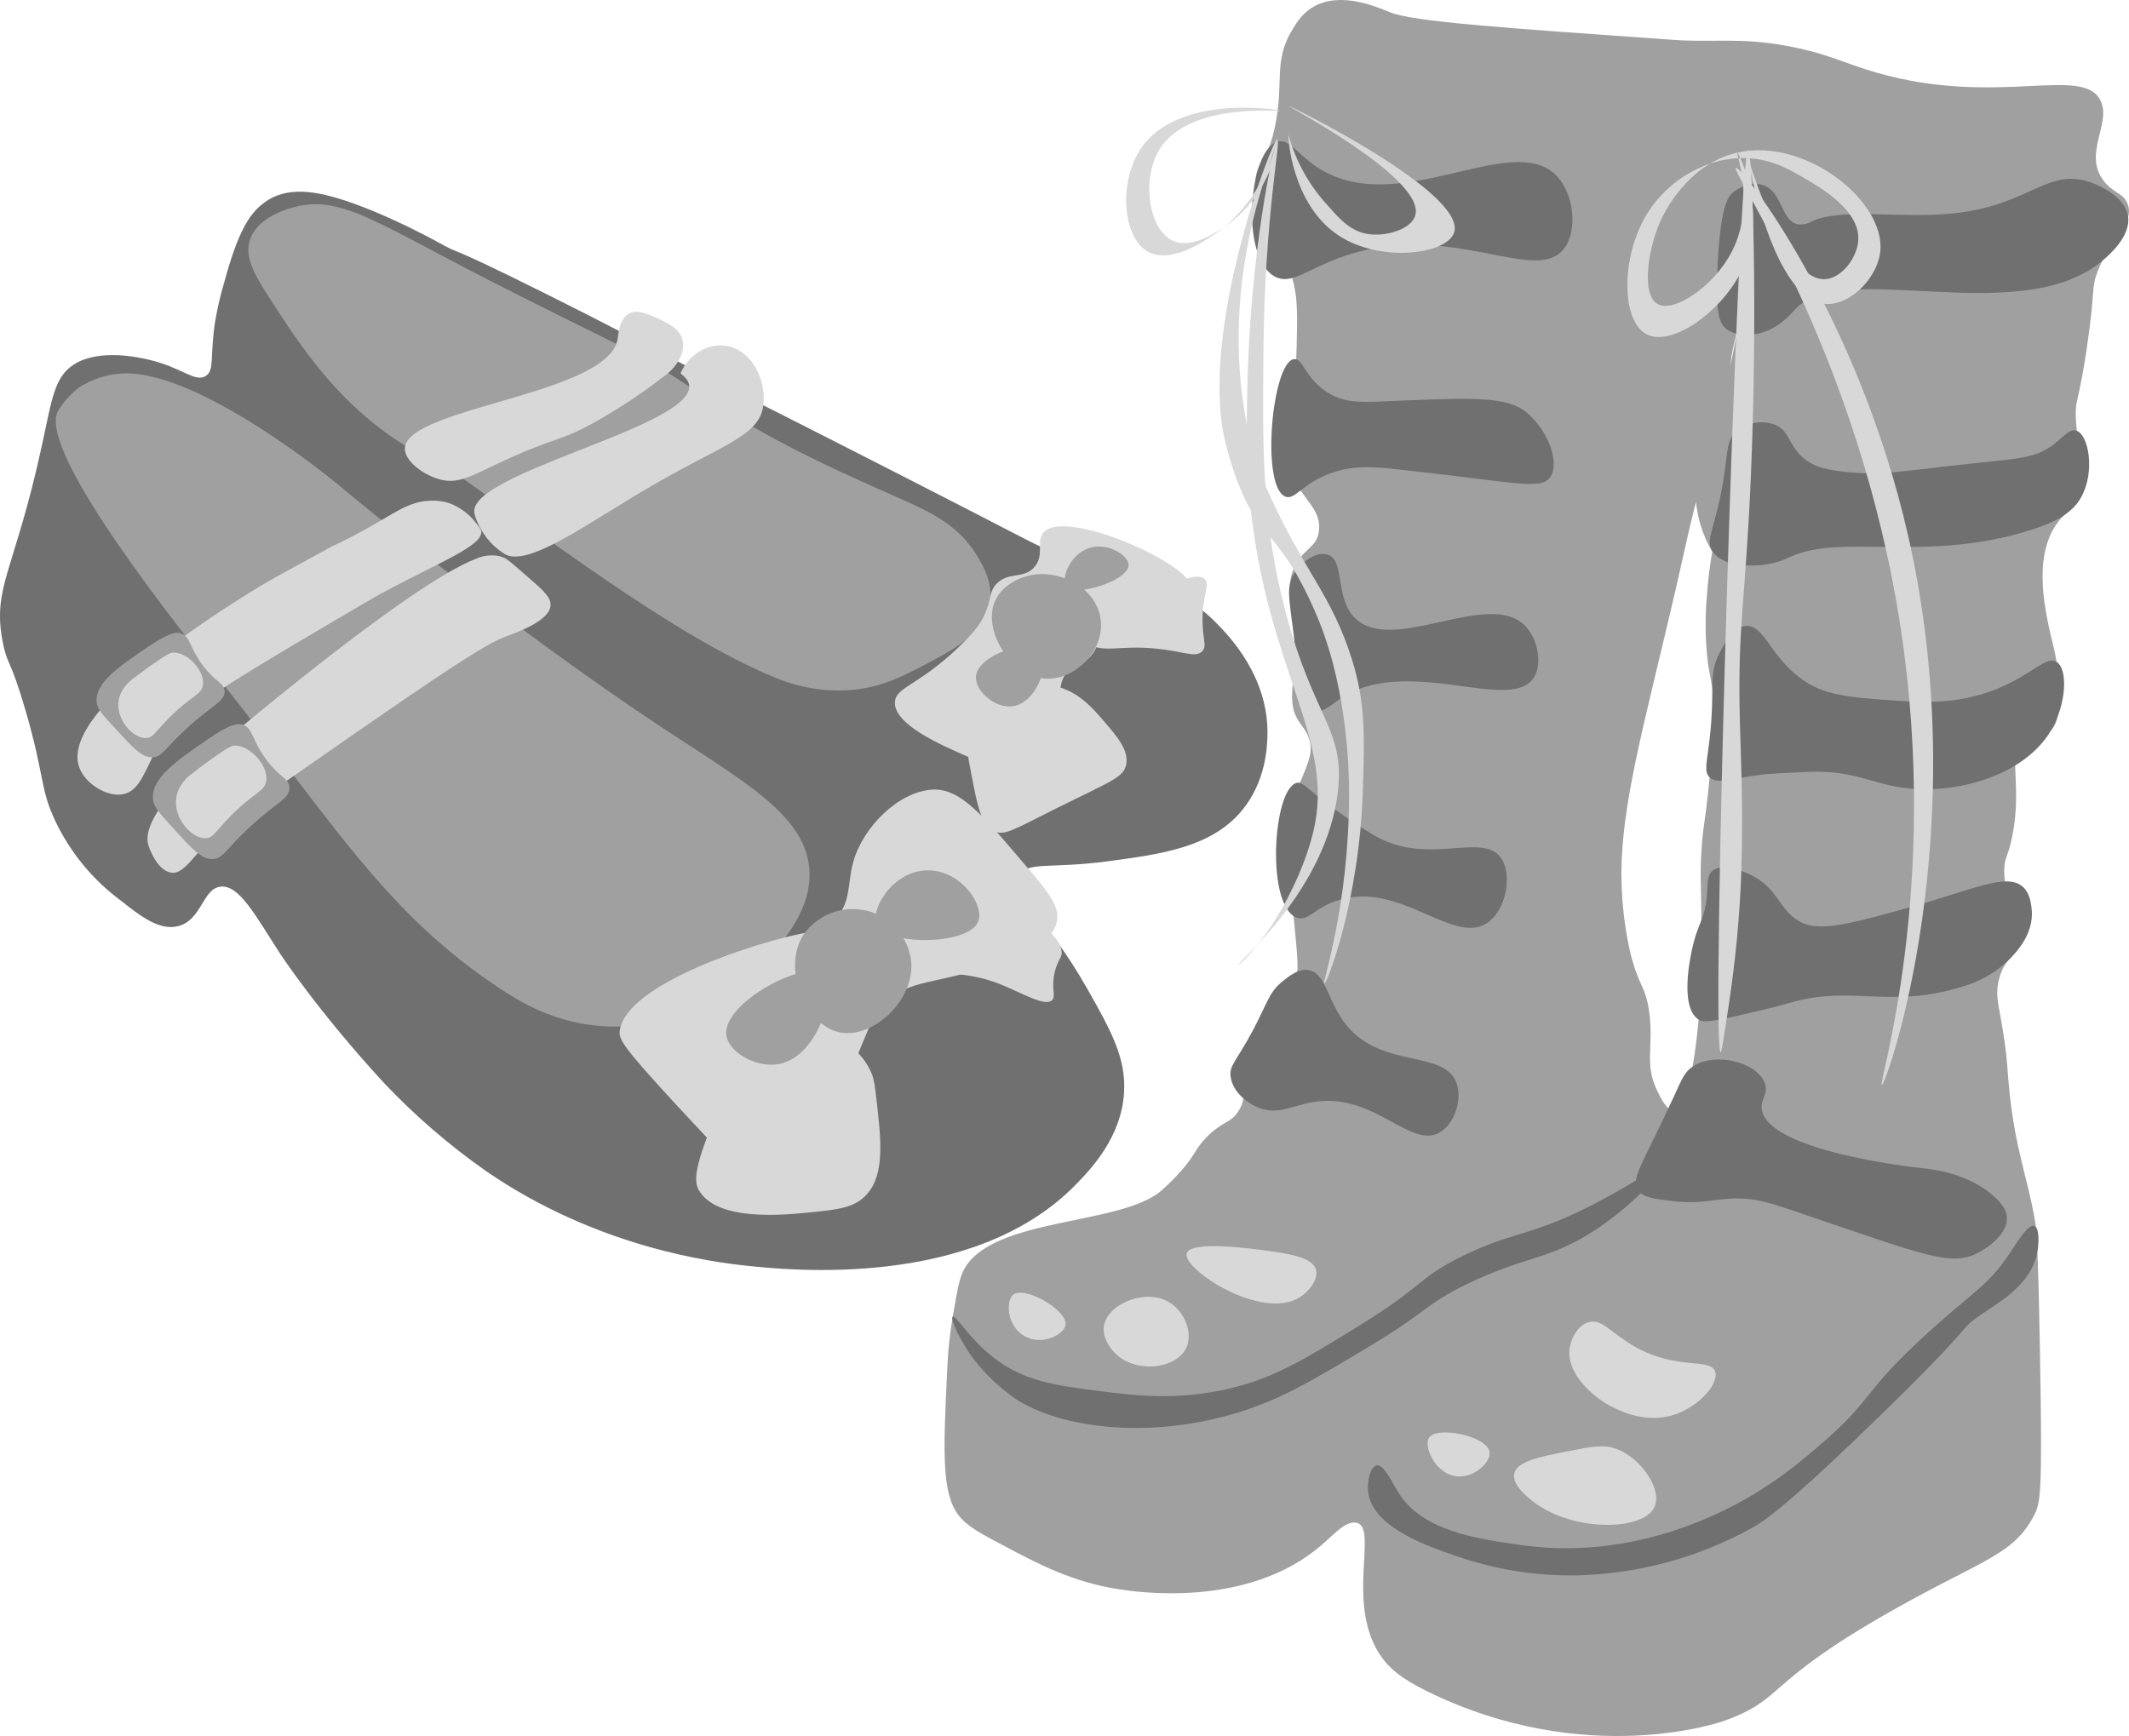 <?xml version="1.0" standalone="no"?><!-- Generator: Gravit.io --><svg xmlns="http://www.w3.org/2000/svg" xmlns:xlink="http://www.w3.org/1999/xlink" style="isolation:isolate" viewBox="0 0 674.004 549.723" width="674.004" height="549.723"><defs><clipPath id="_clipPath_UWkENtAFqcUbEEYnqQZzB3DQtEnHoN4A"><rect width="674.004" height="549.723"/></clipPath></defs><g clip-path="url(#_clipPath_UWkENtAFqcUbEEYnqQZzB3DQtEnHoN4A)"><path d=" M 673.692 64.911 C 672.442 61.011 668.952 61.301 665.842 57.071 C 659.482 48.411 668.552 38.961 664.972 31.801 C 659.352 20.551 632.452 33.911 594.392 23.091 C 583.282 19.931 578.832 16.871 564.772 14.371 C 550.712 11.871 542.212 13.491 529.912 12.631 C 474.912 8.771 447.452 6.841 440.162 3.921 C 435.712 2.131 424.362 -2.829 415.762 2.171 C 412.102 4.311 410.262 7.491 408.762 10.021 C 403.092 19.811 406.602 26.491 403.542 40.511 C 400.902 52.571 397.672 50.511 397.442 57.941 C 397.052 70.171 405.992 73.941 409.642 90.181 C 410.802 95.371 410.702 100.031 410.512 109.351 C 409.992 133.921 404.282 137.021 407.892 147.691 C 411.422 158.111 418.762 160.691 417.482 168.601 C 416.672 173.601 412.342 173.771 409.642 179.931 C 407.382 185.061 409.092 187.201 409.642 199.101 C 410.472 217.401 406.882 222.101 411.382 228.731 C 412.632 230.571 414.382 232.421 414.862 235.731 C 415.202 238.241 414.612 240.531 412.252 246.181 C 410.082 251.371 408.252 255.081 407.892 255.771 C 403.772 264.231 407.632 270.951 409.642 291.491 C 410.642 301.401 411.092 306.351 410.512 308.921 C 407.222 323.511 395.082 326.151 393.952 340.291 C 393.602 344.741 394.542 347.771 392.212 351.621 C 389.672 355.821 386.882 354.951 381.752 360.331 C 378.242 364.021 378.622 365.401 373.912 370.791 C 371.996 372.938 369.96 374.975 367.812 376.891 C 355.002 388.221 314.002 385.261 305.102 402.131 C 303.722 404.761 303.022 408.821 301.622 416.941 C 300.681 422.413 300.099 427.942 299.882 433.491 C 298.642 459.491 298.022 472.491 303.362 479.681 C 306.062 483.291 310.362 485.571 319.042 490.131 C 328.822 495.281 339.572 500.941 353.902 503.201 C 358.772 503.971 394.682 509.731 418.382 489.261 C 422.662 485.561 426.252 481.261 429.712 482.261 C 436.252 484.261 425.712 508.671 437.552 524.961 C 440.042 528.371 443.552 531.471 451.492 535.411 C 502.232 560.471 545.602 545.001 545.602 545.001 C 565.362 537.951 557.862 533.311 598.752 510.141 C 627.562 493.821 637.492 492.521 644.062 479.651 C 645.992 475.871 646.632 473.041 645.802 427.361 C 645.162 392.281 644.692 388.991 644.062 385.541 C 641.602 372.081 638.112 363.911 636.222 346.331 C 635.422 338.951 635.662 336.901 634.472 328.901 C 632.902 318.261 631.572 315.731 632.732 310.601 C 634.552 302.551 639.132 303.031 639.732 296.661 C 640.452 288.661 634.502 285.871 634.502 275.751 C 634.502 271.281 635.732 271.631 637.122 264.421 C 640.312 247.881 635.252 238.971 640.602 234.801 C 643.602 232.431 646.402 234.401 649.322 231.311 C 650.692 229.851 651.972 227.411 651.932 219.981 C 651.919 214.994 651.335 210.025 650.192 205.171 C 647.652 194.631 643.252 177.171 651.062 165.961 C 654.392 161.201 656.562 161.961 658.902 157.251 C 662.662 149.701 657.522 144.631 657.162 131.981 C 656.992 126.171 658.032 127.821 660.652 110.191 C 663.482 91.071 661.912 91.481 664.132 85.791 C 668.532 74.511 675.572 70.821 673.692 64.911 Z  M 540.372 188.641 C 539.845 194.729 539.845 200.852 540.372 206.941 C 540.872 212.441 541.482 213.671 542.112 218.271 C 542.692 222.481 543.042 227.681 541.242 246.151 C 539.662 262.341 539.132 261.041 538.632 269.681 C 538.142 278.021 538.632 279.211 538.632 294.081 C 538.632 307.591 538.512 314.341 537.752 322.831 C 537.442 326.401 535.242 351.191 529.912 351.591 C 527.732 351.751 525.802 347.791 524.682 345.491 C 520.392 336.671 523.682 331.321 522.072 320.221 C 520.902 311.881 518.742 312.601 515.972 301.051 C 514.473 294.174 513.6 287.175 513.362 280.141 C 512.652 259.701 518.612 236.621 526.232 204.681 C 534.232 171.301 532.832 174.951 537.172 157.981 C 544.172 130.691 546.532 125.881 548.172 112.841 C 548.372 111.261 549.862 104.981 549.912 104.991 C 549.962 105.001 548.702 111.991 547.302 118.061 C 542.022 140.961 536.002 146.001 536.842 158.151 C 537.305 163.993 539.093 169.653 542.072 174.701 C 541.264 179.315 540.696 183.968 540.372 188.641 L 540.372 188.641 Z " fill="rgb(160,160,160)"/><path d=" M 492.442 55.331 C 478.032 41.331 441.842 69.851 416.642 52.711 C 410.562 48.581 408.112 43.831 404.442 44.871 C 395.362 47.451 392.442 81.541 403.572 87.571 C 408.692 90.351 413.572 85.401 424.482 81.471 C 458.542 69.161 485.882 90.471 495.062 78.851 C 499.572 73.151 498.412 61.121 492.442 55.331 Z " fill="rgb(112,112,112)"/><path d=" M 409.672 113.711 C 412.472 113.351 413.082 119.621 420.122 124.161 C 426.422 128.231 432.242 127.291 445.392 126.781 C 466.282 125.971 476.842 125.661 482.862 130.261 C 489.862 135.651 494.072 146.591 490.702 151.181 C 487.702 155.321 479.702 152.641 441.912 148.561 C 434.912 147.801 427.912 147.131 420.122 150.301 C 412.012 153.611 409.952 158.251 407.052 157.301 C 399.002 154.571 402.652 114.591 409.672 113.711 Z " fill="rgb(112,112,112)"/><path d=" M 409.672 181.671 C 411.872 178.171 416.482 174.541 420.122 175.571 C 425.992 177.241 422.412 189.051 428.842 195.571 C 440.692 207.681 471.262 186.271 482.842 198.191 C 486.912 202.371 488.392 210.401 485.452 214.741 C 477.852 226.011 444.572 206.741 423.592 221.741 C 421.312 223.361 417.842 226.351 414.872 225.221 C 411.612 223.991 411.872 218.901 409.652 201.691 C 408.052 189.121 407.132 185.701 409.672 181.671 Z " fill="rgb(112,112,112)"/><path d=" M 410.542 247.901 C 412.432 247.461 413.462 249.511 421.862 255.741 C 421.862 255.741 428.252 260.481 434.932 264.451 C 451.782 274.451 468.932 263.451 475.022 271.451 C 479.022 276.701 476.862 288.391 470.662 292.361 C 459.712 299.361 442.502 278.241 422.742 285.361 C 415.842 287.861 413.982 291.871 410.542 290.591 C 400.682 286.951 402.942 249.651 410.542 247.901 Z " fill="rgb(112,112,112)"/><path d=" M 406.182 310.631 C 408.482 308.811 411.052 306.791 414.022 307.151 C 419.882 307.861 420.072 316.981 426.222 324.581 C 437.612 338.581 457.142 332.311 461.082 342.871 C 463.022 348.101 460.532 355.791 455.852 358.561 C 446.452 364.111 435.142 345.751 415.762 348.971 C 409.122 350.081 404.562 353.221 398.342 350.721 C 394.642 349.231 390.342 345.721 389.622 341.131 C 389.022 337.401 391.282 336.321 396.622 326.321 C 401.382 317.331 401.702 314.171 406.182 310.631 Z " fill="rgb(112,112,112)"/><path d=" M 549.082 60.561 C 551.322 58.941 555.342 57.441 558.672 58.811 C 564.252 61.121 563.942 69.941 569.122 71.011 C 570.632 71.228 572.171 70.921 573.482 70.141 C 582.992 65.611 601.632 69.401 618.792 67.531 C 643.012 64.871 648.292 52.661 662.362 57.941 C 664.542 58.761 672.672 62.151 673.692 68.401 C 674.712 74.651 667.922 80.551 665.842 82.341 C 639.842 104.661 583.292 81.581 568.252 98.021 C 567.062 99.331 562.342 105.021 555.182 105.871 C 553.772 106.031 549.562 106.531 546.472 104.121 C 544.552 102.631 542.812 99.821 543.852 82.341 C 544.892 64.861 547.002 62.071 549.082 60.561 Z " fill="rgb(112,112,112)"/><path d=" M 550.002 136.331 C 553.471 133.624 558.115 132.962 562.202 134.591 C 566.692 136.651 566.202 141.041 570.922 145.051 C 573.922 147.571 577.412 148.681 583.992 149.401 C 595.712 150.691 602.202 149.121 624.072 146.791 C 639.652 145.131 644.552 145.061 650.212 140.691 C 653.362 138.261 655.092 135.771 657.212 136.331 C 661.212 137.401 663.352 149.251 658.952 157.251 C 655.842 162.891 650.062 165.521 643.272 167.701 C 609.912 178.431 582.972 168.701 566.592 176.421 C 563.32 177.995 559.76 178.883 556.132 179.031 C 554.012 179.111 545.422 179.421 542.192 174.671 C 539.902 171.301 542.352 168.371 544.812 156.371 C 547.382 143.401 546.002 139.561 550.002 136.331 Z " fill="rgb(112,112,112)"/><path d=" M 544.732 206.071 C 540.532 213.651 543.142 217.401 541.242 233.951 C 540.342 241.761 539.372 244.371 541.242 246.151 C 543.662 248.451 547.832 246.541 557.802 245.281 C 557.802 245.281 560.962 244.881 572.612 244.411 C 587.222 243.821 592.612 248.411 603.982 249.641 C 620.402 251.391 641.092 245.231 649.292 231.341 C 654.132 223.141 654.832 211.891 651.032 209.561 C 647.712 207.561 643.272 213.721 631.862 218.271 C 619.472 223.211 608.302 222.431 598.752 221.761 C 585.072 220.761 577.422 220.261 569.992 214.761 C 560.372 207.671 558.422 197.661 552.572 198.211 C 548.872 198.581 546.512 202.851 544.732 206.071 Z " fill="rgb(112,112,112)"/><path d=" M 540.372 283.621 C 540.692 279.751 540.372 277.311 542.112 275.781 C 545.312 273.001 552.112 276.071 553.442 276.651 C 562.762 280.831 562.862 287.461 569.122 291.461 C 575.122 295.301 584.242 292.911 602.232 287.981 C 624.522 281.871 635.432 275.981 640.572 280.981 C 642.682 283.031 643.002 286.101 643.192 287.981 C 644.032 296.161 637.542 302.421 635.352 304.531 C 631.379 308.227 626.578 310.919 621.352 312.381 C 598.352 319.641 586.122 311.741 566.462 317.601 C 562.842 318.681 559.402 319.491 552.522 321.091 C 540.592 323.871 539.032 323.711 537.702 322.831 C 531.442 318.681 535.372 301.831 535.962 299.311 C 537.692 292.101 539.762 290.911 540.372 283.621 Z " fill="rgb(112,112,112)"/><path d=" M 529.912 347.231 C 532.562 341.441 533.372 339.351 536.012 337.651 C 543.262 332.971 556.162 336.461 558.672 342.871 C 560.062 346.451 557.102 348.051 557.802 351.591 C 560.302 364.361 604.002 369.411 608.332 369.891 C 611.792 370.261 622.612 371.351 630.992 378.601 C 633.992 381.181 635.262 383.341 635.352 385.601 C 635.552 390.661 629.542 395.081 625.762 396.931 C 617.402 401.001 609.442 397.561 569.122 383.861 C 560.522 380.931 556.122 379.471 549.952 379.501 C 542.882 379.501 538.722 381.391 529.952 380.371 C 523.472 379.621 520.222 379.241 518.622 376.891 C 516.082 373.161 520.002 368.871 529.912 347.231 Z " fill="rgb(112,112,112)"/><path d=" M 636.222 396.901 C 629.112 407.571 624.282 409.141 609.222 423.041 C 590.002 440.711 593.132 442.521 578.712 455.331 C 570.252 462.811 557.712 473.721 538.632 481.471 C 530.972 484.581 509.302 493.071 481.992 489.311 C 467.772 487.311 450.452 484.971 442.782 472.751 C 440.782 469.561 438.102 463.581 435.782 464.041 C 433.892 464.421 432.612 469.111 433.162 472.751 C 434.832 483.661 451.412 489.441 461.052 492.751 C 473.368 497.032 486.345 499.097 499.382 498.851 C 518.602 498.362 537.427 493.281 554.282 484.031 C 558.672 481.561 565.422 477.371 597.852 445.691 C 626.672 417.541 619.642 421.341 627.472 416.071 C 633.472 412.001 642.882 406.661 644.902 396.901 C 645.602 393.531 645.612 388.741 644.032 388.181 C 642.102 387.501 638.442 393.551 636.222 396.901 Z " fill="rgb(112,112,112)"/><path d=" M 301.622 416.941 C 302.552 416.311 306.832 423.941 314.692 430.011 C 324.162 437.331 334.052 438.711 347.802 440.461 C 359.182 441.911 372.802 443.651 389.622 439.591 C 403.692 436.211 412.912 430.501 430.622 419.591 C 451.492 406.661 448.762 404.751 462.862 397.811 C 478.862 389.921 483.662 391.811 502.942 382.121 C 516.942 375.121 524.822 368.911 525.602 369.931 C 526.382 370.951 517.542 381.111 505.602 389.101 C 490.492 399.171 483.602 397.361 464.602 406.521 C 451.072 413.081 452.112 415.231 433.232 426.521 C 415.572 437.121 405.462 443.201 391.412 447.441 C 362.862 456.051 335.202 451.911 321.702 443.081 C 316.754 439.698 312.347 435.584 308.632 430.881 C 303.912 424.691 300.742 417.531 301.622 416.941 Z " fill="rgb(112,112,112)"/><path d=" M 517.712 426.521 C 510.172 422.291 507.202 417.441 502.902 418.681 C 499.362 419.681 496.902 424.311 496.802 428.271 C 496.652 439.051 514.592 452.211 529.042 448.271 C 537.172 446.071 544.332 438.421 542.982 434.331 C 541.492 429.851 531.082 434.021 517.712 426.521 Z " fill="rgb(216,216,216)"/><path d=" M 511.612 458.761 C 507.672 457.311 503.762 458.091 495.932 459.631 C 487.492 461.301 480.232 462.741 479.372 466.631 C 478.512 470.521 484.872 475.161 486.372 476.211 C 499.102 485.211 520.532 484.651 523.842 477.081 C 526.182 471.651 519.692 461.741 511.612 458.761 Z " fill="rgb(216,216,216)"/><path d=" M 452.362 455.331 C 450.602 458.171 454.642 467.421 461.952 467.531 C 467.282 467.601 472.112 462.771 471.532 459.681 C 470.592 454.611 454.742 451.451 452.362 455.331 Z " fill="rgb(216,216,216)"/><path d=" M 320.792 409.971 C 318.422 411.871 318.602 419.751 324.272 423.041 C 329.942 426.331 336.882 422.551 337.342 419.551 C 338.062 414.961 324.412 407.061 320.792 409.971 Z " fill="rgb(216,216,216)"/><path d=" M 349.542 419.551 C 350.952 412.691 363.052 407.781 370.452 412.551 C 374.882 415.431 377.652 421.791 375.682 426.491 C 372.892 433.151 361.342 434.701 354.772 429.981 C 351.842 427.901 348.702 423.681 349.542 419.551 Z " fill="rgb(216,216,216)"/><path d=" M 375.682 396.901 C 374.312 401.901 399.332 418.321 411.412 410.841 C 414.412 408.971 417.412 405.121 416.642 402.131 C 415.582 398.131 408.172 397.031 400.952 396.031 C 397.002 395.481 376.842 392.661 375.682 396.901 Z " fill="rgb(216,216,216)"/><path d=" M 553.442 50.101 C 561.002 50.501 566.442 53.621 570.872 56.201 C 576.452 59.431 589.002 66.681 588.292 76.201 C 587.882 81.741 583.022 88.081 577.842 88.401 C 566.272 89.101 556.532 59.621 553.552 50.591 C 553.552 50.591 553.552 50.041 553.442 50.061 C 553.332 50.081 561.042 94.861 577.842 96.241 C 585.642 96.881 594.362 88.061 595.262 79.681 C 597.002 63.891 571.702 43.411 550.002 48.331 C 534.002 51.971 526.582 67.921 525.612 70.111 C 521.612 79.201 519.612 93.281 524.732 96.251 C 529.852 99.221 542.582 90.711 548.262 79.691 C 555.922 64.831 549.552 48.391 550.002 48.331 C 550.452 48.271 560.382 68.431 550.872 86.671 C 544.282 99.311 528.962 109.881 521.252 105.841 C 513.032 101.521 513.022 80.361 522.122 66.621 C 528.622 56.781 540.752 49.431 553.442 50.101 Z " fill="rgb(216,216,216)"/><path d=" M 553.442 47.481 C 550.202 47.421 541.442 333.141 544.732 333.291 C 544.982 333.291 545.482 330.101 546.472 323.701 C 547.792 315.151 549.822 301.811 550.822 285.361 C 552.202 262.691 551.172 241.621 550.822 228.731 C 550.002 197.601 552.592 191.331 554.312 150.331 C 556.512 97.741 554.802 47.511 553.442 47.481 Z " fill="rgb(216,216,216)"/><path d=" M 549.562 53.141 C 551.272 52.291 588.092 99.581 604.042 169.461 C 625.412 263.061 597.152 343.831 595.712 343.631 C 594.452 343.461 614.332 282.141 601.772 199.201 C 588.602 112.181 547.692 54.071 549.562 53.141 Z " fill="rgb(216,216,216)"/><path d=" M 405.372 35.081 C 405.372 34.751 372.372 29.451 360.872 47.481 C 354.182 57.961 355.372 75.311 363.482 79.721 C 371.052 83.841 382.542 75.581 385.272 73.631 C 400.622 62.631 404.062 44.711 404.442 44.871 C 404.822 45.031 402.312 61.371 388.752 71.011 C 385.482 73.341 377.462 79.011 371.332 76.241 C 363.642 72.721 361.332 56.911 366.972 47.481 C 376.162 32.221 405.402 35.401 405.372 35.081 Z " fill="rgb(216,216,216)"/><path d=" M 407.932 33.541 C 408.102 33.281 464.402 61.131 460.352 73.621 C 458.112 80.521 437.152 83.321 423.862 74.621 C 408.802 64.791 407.662 42.861 407.932 42.761 C 410.067 50.546 413.933 57.749 419.242 63.831 C 423.402 68.511 427.012 73.191 433.112 74.111 C 438.862 74.971 446.622 72.631 448.002 68.371 C 451.752 56.851 407.792 33.771 407.932 33.541 Z " fill="rgb(216,216,216)"/><path d=" M 404.442 44.871 C 403.362 44.731 395.632 80.051 394.852 124.161 C 394.622 137.251 394.462 146.431 395.722 159.021 C 401.122 212.761 422.992 234.021 415.722 263.581 C 411.872 279.361 402.502 293.201 402.502 293.201 C 397.502 300.581 392.502 305.641 392.202 305.411 C 391.522 304.871 420.032 281.841 423.572 250.511 C 425.782 230.891 415.992 227.671 407.012 193.871 C 399.412 165.261 399.672 142.101 400.012 108.481 C 400.512 69.331 405.332 44.991 404.442 44.871 Z " fill="rgb(216,216,216)"/><path d=" M 404.442 44.001 C 402.992 43.521 379.442 104.911 387.882 139.851 C 391.022 152.851 395.262 160.291 395.272 160.291 C 400.152 168.821 404.432 171.471 410.662 182.181 C 413.249 186.799 415.537 191.579 417.512 196.491 C 426.892 219.651 427.092 245.811 427.092 251.381 C 427.092 287.191 418.462 311.321 419.252 311.501 C 420.042 311.681 430.322 285.401 431.452 250.501 C 432.002 233.381 432.352 222.561 427.962 208.681 C 421.422 187.981 413.182 181.791 401.082 154.891 C 397.65 147.023 395.263 138.739 393.982 130.251 C 386.162 83.141 405.622 44.391 404.442 44.001 Z " fill="rgb(216,216,216)"/><path d=" M 100.382 61.201 C 115.382 63.791 138.442 76.571 138.442 76.571 C 147.602 81.661 137.962 75.681 172.102 92.681 C 192.872 103.011 201.762 107.871 224.802 119.761 C 241.262 128.241 236.922 125.861 270.912 143.181 C 329.512 173.031 327.192 172.391 333.132 174.651 C 362.502 185.871 372.332 184.311 385.132 197.341 C 388.952 201.241 401.852 214.341 401.242 233.211 C 401.132 236.511 400.772 247.451 393.192 256.631 C 383.512 268.341 367.602 270.471 350.732 272.731 C 332.582 275.161 325.122 272.731 322.922 277.121 C 320.032 282.911 331.302 290.341 344.152 312.991 C 351.702 326.311 356.502 334.991 355.862 345.921 C 355.022 360.101 345.432 370.161 340.492 375.201 C 308.062 408.301 249.662 402.201 236.552 400.821 C 225.282 399.641 188.872 394.951 153.852 370.821 C 142.211 362.653 131.42 353.337 121.642 343.011 C 100.382 319.931 88.702 302.011 88.702 302.011 C 81.042 290.251 75.702 279.911 69.702 280.781 C 64.092 281.601 63.892 291.211 56.532 293.231 C 50.532 294.871 44.422 290.061 38.232 285.171 C 29.472 278.673 22.418 270.15 17.672 260.331 C 12.562 249.681 14.312 246.461 8.152 225.201 C 3.232 208.201 2.242 210.671 0.832 203.201 C -2.478 185.691 4.582 181.061 13.282 140.981 C 16.462 126.331 17.172 119.331 23.522 115.331 C 31.522 110.331 44.062 113.201 46.942 113.861 C 57.572 116.291 61.882 121.321 65.242 118.991 C 68.002 117.081 66.352 112.831 68.172 101.421 C 68.901 97.22 69.879 93.066 71.102 88.981 C 75.452 72.981 79.102 67.871 82.812 64.821 C 83.58 64.187 84.392 63.609 85.242 63.091 C 88.282 61.331 92.912 59.921 100.382 61.201 Z " fill="rgb(112,112,112)"/><path d=" M 256.282 276.391 C 255.792 258.441 235.742 247.661 209.432 230.281 C 161.102 198.331 112.302 157.871 107.002 153.431 C 107.002 153.431 62.752 116.561 38.202 118.291 C 33.512 118.628 28.983 120.141 25.032 122.691 C 22.391 124.69 20.154 127.175 18.442 130.011 C 11.192 142.471 57.022 199.271 73.332 220.011 C 106.242 261.881 123.122 289.771 158.242 313.011 C 164.572 317.191 174.482 323.211 188.242 324.721 C 207.922 326.881 229.892 319.201 243.862 302.721 C 249.002 296.691 256.582 287.741 256.282 276.391 Z " fill="rgb(160,160,160)"/><path d=" M 93.062 65.601 C 108.602 61.391 120.272 71.481 162.592 92.681 L 181.592 102.191 C 194.442 108.581 195.862 109.191 199.162 110.981 C 210.762 117.121 217.822 122.231 224.042 126.351 C 244.212 139.701 265.222 149.091 278.202 154.891 C 292.402 161.241 302.202 164.711 308.942 175.381 C 310.942 178.621 314.642 184.621 313.342 191.491 C 311.572 200.801 301.772 205.811 291.342 211.251 C 285.722 214.191 278.522 217.861 268.652 218.571 C 260.365 219.037 252.085 217.533 244.492 214.181 C 213.872 201.551 172.002 169.531 142.092 148.331 L 142.092 148.331 C 111.872 135.331 97.012 112.741 84.272 92.711 C 80.372 86.571 77.382 81.161 79.152 75.871 C 81.542 68.711 91.162 66.111 93.062 65.601 Z " fill="rgb(160,160,160)"/><path d=" M 327.272 179.781 C 330.772 176.111 328.042 171.601 330.202 168.781 C 336.732 160.331 378.772 179.331 377.002 186.331 C 375.782 191.331 353.362 187.811 349.192 198.041 C 348.052 200.841 348.292 204.691 344.802 208.291 C 342.502 210.661 340.572 210.891 338.942 211.951 C 330.472 217.491 341.552 238.361 334.552 244.891 C 329.552 249.591 317.782 244.531 306.742 239.761 C 298.202 236.081 282.742 229.391 283.322 222.201 C 283.722 217.451 290.732 217.201 303.812 204.631 C 308.902 199.741 310.662 197.061 311.812 194.381 C 314.012 189.481 313.032 187.441 315.472 184.871 C 319.302 180.971 323.832 183.401 327.272 179.781 Z " fill="rgb(216,216,216)"/><path d=" M 264.332 291.031 C 269.522 286.031 268.212 279.611 270.182 272.731 C 273.312 261.841 284.392 250.731 295.072 250.041 C 304.362 249.451 311.772 258.861 327.272 277.121 C 333.212 284.121 335.362 287.871 334.592 291.761 C 333.352 298.021 325.222 301.241 315.592 304.941 C 296.922 312.071 287.732 309.551 279.732 318.111 C 276.662 321.391 275.472 324.481 273.872 328.361 C 260.272 361.331 253.002 377.581 246.002 378.861 C 243.272 379.361 240.462 378.401 214.532 350.321 C 196.872 331.191 195.762 329.031 196.232 326.161 C 198.662 311.161 240.632 298.041 254.782 295.421 C 258.335 294.954 261.665 293.424 264.332 291.031 L 264.332 291.031 Z " fill="rgb(216,216,216)"/><path d=" M 336.062 217.841 C 342.212 219.951 346.002 224.341 349.232 228.081 C 353.662 233.211 357.352 237.491 356.552 241.991 C 355.802 246.191 351.712 247.361 334.552 255.901 C 320.672 262.831 318.032 264.721 314.792 263.221 C 310.592 261.221 309.492 255.501 307.472 244.921 C 305.742 235.841 304.872 231.311 306.742 227.351 C 311.102 218.191 325.592 214.241 336.062 217.841 Z " fill="rgb(216,216,216)"/><path d=" M 343.382 203.201 C 349.202 207.291 353.662 204.121 366.062 205.391 C 374.732 206.281 378.692 208.461 380.702 206.131 C 382.122 204.481 380.762 202.691 380.702 196.611 C 380.632 188.251 383.172 185.301 381.442 183.441 C 379.562 181.441 375.112 183.321 366.062 186.361 C 346.752 192.871 339.332 193.511 338.982 197.361 C 338.752 199.951 342.002 202.201 343.382 203.201 Z " fill="rgb(216,216,216)"/><path d=" M 333.132 316.651 C 330.972 319.031 323.132 314.191 316.292 311.521 C 296.752 303.951 282.292 312.991 279.702 307.861 C 277.232 302.941 287.772 289.031 301.702 285.911 C 318.792 282.061 336.812 295.501 336.102 302.011 C 335.922 303.581 334.712 304.321 333.902 307.861 C 332.702 312.961 334.332 315.331 333.132 316.651 Z " fill="rgb(216,216,216)"/><path d=" M 276.002 340.071 C 276.752 341.901 277.002 343.981 277.462 348.071 C 278.912 360.671 280.172 371.611 274.532 378.071 C 270.682 382.491 265.162 383.071 256.242 383.921 C 247.952 384.751 226.622 386.921 221.102 376.601 C 218.812 372.341 222.232 363.701 229.152 346.601 C 236.652 328.071 239.152 326.291 240.872 325.371 C 252.002 319.501 271.002 327.681 276.002 340.071 Z " fill="rgb(216,216,216)"/><path d=" M 260.672 308.601 C 255.312 303.601 228.912 317.351 229.932 327.601 C 230.462 333.021 238.662 337.671 245.302 337.111 C 258.922 335.991 265.322 312.951 260.672 308.601 Z " fill="rgb(160,160,160)"/><path d=" M 277.502 292.491 C 275.502 287.491 283.452 274.651 295.072 275.661 C 304.952 276.521 311.602 286.891 309.712 291.761 C 306.742 299.411 280.332 299.651 277.502 292.491 Z " fill="rgb(160,160,160)"/><path d=" M 329.472 206.131 C 325.992 202.131 309.542 207.241 308.972 214.181 C 308.622 218.511 314.432 224.011 319.972 223.691 C 328.312 223.211 332.512 209.621 329.472 206.131 Z " fill="rgb(160,160,160)"/><path d=" M 337.522 185.631 C 335.712 183.141 339.072 174.321 346.302 173.191 C 351.732 172.341 357.412 176.141 357.302 179.041 C 357.072 183.961 340.162 189.251 337.522 185.631 Z " fill="rgb(160,160,160)"/><path d=" M 158.202 176.121 C 160.362 176.631 161.702 178.051 166.252 181.971 C 171.602 186.591 174.312 188.921 174.302 191.491 C 174.302 196.561 163.612 200.271 159.662 201.731 C 152.032 204.561 129.932 219.961 85.742 250.731 C 75.662 257.731 70.562 261.341 67.442 264.641 C 61.282 271.151 58.072 276.901 54.262 276.351 C 49.642 275.691 47.192 268.351 46.962 267.611 L 46.962 267.611 C 43.872 257.911 66.732 238.331 66.732 238.331 C 66.732 238.331 128.882 185.101 150.902 176.851 C 153.204 175.867 155.751 175.613 158.202 176.121 L 158.202 176.121 Z " fill="rgb(216,216,216)"/><path d=" M 83.542 184.901 C 85.492 183.731 91.912 180.211 104.772 173.191 C 109.022 171.191 112.382 169.441 114.572 168.241 C 125.072 162.501 129.102 158.801 136.242 158.551 C 138.22 158.447 140.2 158.694 142.092 159.281 C 145.614 160.552 148.675 162.846 150.882 165.871 C 151.497 166.51 151.992 167.256 152.342 168.071 C 153.172 172.771 139.342 177.861 120.872 187.831 C 118.602 189.051 113.502 192.061 103.302 198.071 C 71.962 216.561 56.172 225.991 50.602 235.401 C 45.922 243.321 44.602 250.481 38.892 251.511 C 33.722 252.441 26.732 248.031 24.992 242.721 C 18.802 223.871 75.762 189.591 83.542 184.901 Z " fill="rgb(216,216,216)"/><path d=" M 218.192 122.171 C 218.102 121.171 217.572 119.801 215.432 118.261 C 218.072 112.111 224.172 108.591 229.932 109.511 C 236.132 110.511 239.122 116.191 239.442 116.831 C 241.388 120.406 242.158 124.503 241.642 128.541 C 240.242 138.221 228.522 140.841 205.772 154.161 C 185.412 166.081 166.992 179.821 159.662 175.381 C 158.054 174.35 156.579 173.124 155.272 171.731 C 151.982 168.131 150.322 163.831 150.152 162.211 C 148.812 149.661 219.262 135.091 218.192 122.171 Z " fill="rgb(216,216,216)"/><path d=" M 128.192 141.721 C 129.342 128.941 192.732 124.901 195.532 107.321 C 195.772 105.771 196.072 100.881 199.192 99.261 C 201.802 97.911 205.192 99.471 207.972 100.731 C 211.402 102.301 214.972 103.941 215.972 107.321 C 217.182 111.271 214.532 116.421 209.382 119.761 C 203.112 124.609 196.509 129.009 189.622 132.931 C 175.852 140.771 177.112 137.481 155.952 147.571 C 148.892 150.941 144.952 153.101 139.852 151.961 C 134.582 150.791 127.802 146.041 128.192 141.721 Z " fill="rgb(216,216,216)"/><path d=" M 276.002 288.831 C 282.719 291.193 287.531 297.139 288.442 304.201 C 289.802 316.701 276.252 329.111 265.752 326.891 C 254.702 324.561 247.202 306.071 254.752 295.421 C 259.695 288.902 268.238 286.253 276.002 288.831 Z " fill="rgb(160,160,160)"/><path d=" M 327.272 181.971 C 336.142 180.661 347.512 186.371 348.502 196.611 C 349.422 206.201 340.732 214.541 332.402 214.911 C 320.772 215.421 311.092 200.361 314.832 190.761 C 316.902 185.451 322.742 182.651 327.272 181.971 Z " fill="rgb(160,160,160)"/><path d=" M 66.002 233.941 C 73.262 228.941 75.552 229.021 77.002 229.551 C 80.152 230.711 79.652 234.271 84.322 240.551 C 88.712 246.421 91.512 246.451 91.642 249.331 C 91.802 252.901 87.532 254.091 79.202 261.771 C 71.422 268.941 70.692 272.001 67.122 272.021 C 63.722 272.021 60.832 268.861 55.052 262.501 C 50.842 257.881 48.732 255.571 48.462 253.361 C 47.572 246.581 55.882 240.871 66.002 233.941 Z  M 65.272 265.411 C 67.522 265.271 68.062 263.501 72.592 258.821 C 80.412 250.761 83.902 250.771 84.302 247.111 C 84.872 242.001 78.742 235.791 74.062 236.111 C 73.442 236.161 72.512 236.341 66.742 240.511 C 64.252 242.291 62.252 243.831 60.882 244.901 C 60.002 245.531 56.282 248.311 55.762 252.951 C 55.002 259.391 60.862 265.681 65.242 265.411 L 65.272 265.411 Z " fill="rgb(160,160,160)"/><path d=" M 47.092 204.671 C 53.892 200.071 56.032 200.121 57.382 200.611 C 60.382 201.691 59.852 204.971 64.232 210.751 C 68.342 216.161 70.972 216.201 71.092 218.851 C 71.242 222.151 67.242 223.251 59.432 230.341 C 52.152 236.951 51.432 239.781 48.122 239.791 C 44.812 239.801 42.222 236.881 36.802 231.011 C 32.802 226.741 30.882 224.611 30.632 222.571 C 29.842 216.331 37.632 211.061 47.092 204.671 Z  M 46.402 233.671 C 48.502 233.551 49.022 231.911 53.262 227.591 C 60.592 220.151 63.862 220.161 64.262 216.791 C 64.792 212.071 59.052 206.331 54.662 206.651 C 54.092 206.701 53.212 206.871 47.802 210.711 C 45.482 212.361 43.602 213.781 42.322 214.761 C 41.492 215.341 38.002 217.911 37.512 222.191 C 36.812 228.161 42.302 233.961 46.402 233.711 L 46.402 233.671 Z " fill="rgb(160,160,160)"/></g></svg>